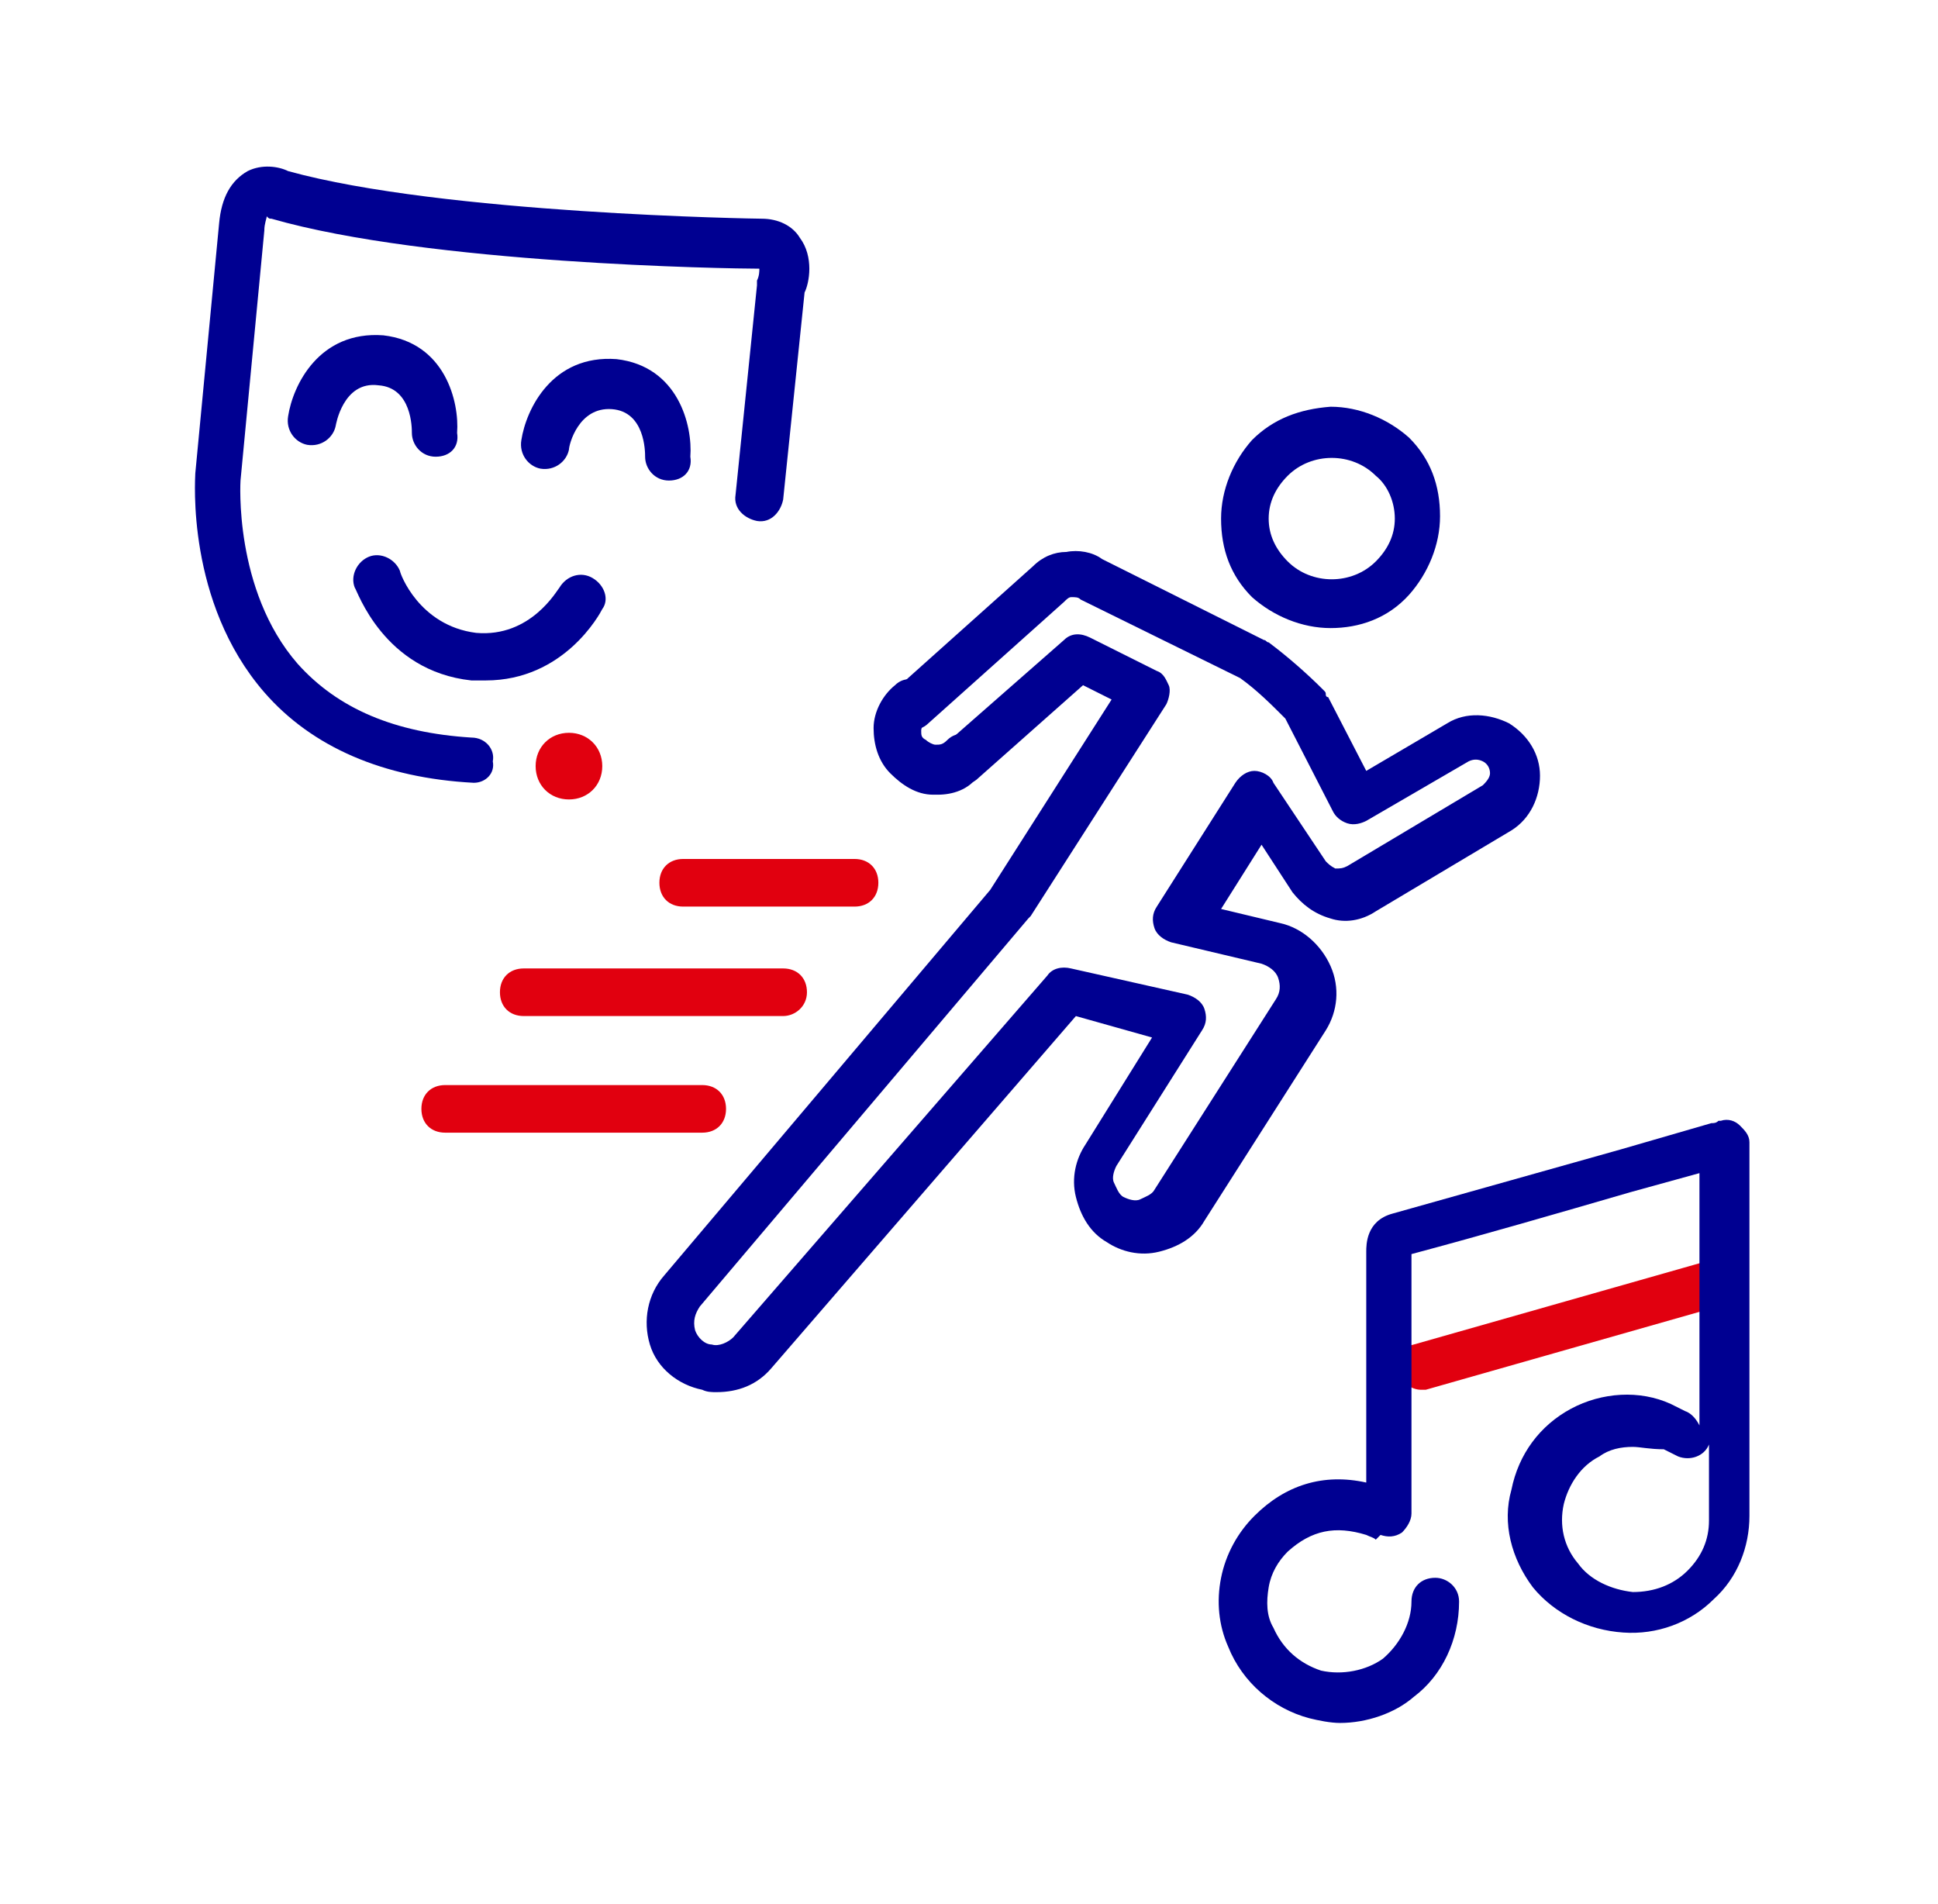 <svg width="57" height="56" viewBox="0 0 57 56" fill="none" xmlns="http://www.w3.org/2000/svg">
    <path d="M39.134 18.472C38.294 18.472 37.454 18.122 36.824 17.562C36.194 16.932 35.914 16.162 35.914 15.252C35.914 14.412 36.264 13.572 36.824 12.942C37.454 12.312 38.224 12.032 39.134 11.962C39.974 11.962 40.814 12.312 41.444 12.872C42.074 13.502 42.354 14.272 42.354 15.182C42.354 16.022 42.004 16.862 41.444 17.492C40.814 18.192 39.974 18.472 39.134 18.472ZM37.314 15.252C37.314 15.742 37.524 16.162 37.874 16.512C38.574 17.212 39.764 17.212 40.464 16.512C40.814 16.162 41.024 15.742 41.024 15.252C41.024 14.762 40.814 14.272 40.464 13.992C39.764 13.292 38.574 13.292 37.874 13.992C37.524 14.342 37.314 14.762 37.314 15.252Z" fill="#000091"/>
    <path d="M21.074 40.943C20.934 40.943 20.794 40.943 20.654 40.873C19.954 40.733 19.324 40.242 19.114 39.542C18.904 38.843 19.044 38.072 19.534 37.513L29.124 26.172L32.694 20.573L31.854 20.152L28.774 22.883C28.494 23.163 28.074 23.093 27.794 22.813C27.514 22.532 27.584 22.113 27.864 21.832L31.294 18.823C31.504 18.613 31.784 18.613 32.064 18.753L34.024 19.733C34.234 19.802 34.304 20.012 34.374 20.152C34.444 20.293 34.374 20.573 34.304 20.712L30.314 26.942L30.244 27.013L20.584 38.423C20.444 38.633 20.374 38.843 20.444 39.123C20.514 39.333 20.724 39.542 20.934 39.542C21.144 39.612 21.424 39.472 21.564 39.333L30.804 28.692C30.944 28.483 31.224 28.413 31.504 28.483L34.934 29.253C35.144 29.323 35.354 29.462 35.424 29.672C35.494 29.883 35.494 30.093 35.354 30.302L32.834 34.292C32.764 34.432 32.694 34.642 32.764 34.782C32.834 34.922 32.904 35.133 33.044 35.203C33.184 35.273 33.394 35.343 33.534 35.273C33.674 35.203 33.884 35.133 33.954 34.992L37.524 29.392C37.664 29.183 37.664 28.973 37.594 28.763C37.524 28.553 37.314 28.413 37.104 28.343L34.444 27.713C34.234 27.642 34.024 27.503 33.954 27.293C33.884 27.082 33.884 26.873 34.024 26.663L36.334 23.023C36.474 22.812 36.684 22.672 36.894 22.672C37.104 22.672 37.384 22.812 37.454 23.023L38.994 25.332C39.064 25.402 39.134 25.473 39.274 25.543C39.414 25.543 39.484 25.543 39.624 25.473L43.614 23.093C43.684 23.023 43.824 22.883 43.824 22.742C43.824 22.602 43.754 22.462 43.614 22.392C43.474 22.323 43.334 22.323 43.194 22.392L40.184 24.142C40.044 24.212 39.834 24.282 39.624 24.213C39.414 24.142 39.274 24.003 39.204 23.863L37.804 21.133C37.384 20.712 36.964 20.293 36.474 19.942L31.784 17.633C31.714 17.562 31.644 17.562 31.504 17.562C31.434 17.562 31.364 17.633 31.294 17.703L27.304 21.273C27.024 21.552 26.604 21.483 26.324 21.203C26.044 20.922 26.114 20.503 26.394 20.223L30.384 16.652C30.664 16.372 31.014 16.233 31.364 16.233C31.714 16.163 32.134 16.233 32.414 16.442L37.174 18.823C37.244 18.823 37.244 18.892 37.314 18.892C37.874 19.312 38.434 19.802 38.924 20.293C38.994 20.363 38.994 20.363 38.994 20.433C38.994 20.433 38.994 20.503 39.064 20.503L40.184 22.672L42.564 21.273C43.124 20.922 43.824 20.992 44.384 21.273C44.944 21.622 45.294 22.183 45.294 22.813C45.294 23.443 45.014 24.073 44.454 24.422L40.464 26.802C40.044 27.082 39.554 27.152 39.134 27.013C38.644 26.873 38.294 26.593 38.014 26.242L37.104 24.843L35.914 26.733L37.664 27.152C38.294 27.293 38.854 27.782 39.134 28.413C39.414 29.043 39.344 29.742 38.994 30.302L35.424 35.903C35.144 36.392 34.654 36.673 34.094 36.812C33.534 36.953 32.974 36.812 32.554 36.532C32.064 36.252 31.784 35.763 31.644 35.203C31.504 34.642 31.644 34.083 31.924 33.663L33.884 30.513L31.644 29.883L22.684 40.242C22.264 40.733 21.704 40.943 21.074 40.943Z" fill="#000091"/>
    <path d="M27.584 23.372C27.514 23.372 27.514 23.372 27.444 23.372C26.954 23.372 26.534 23.092 26.184 22.742C25.834 22.392 25.694 21.902 25.694 21.412C25.694 20.922 25.974 20.432 26.324 20.152C26.604 19.872 27.024 19.942 27.304 20.222C27.584 20.502 27.514 20.922 27.234 21.202C27.164 21.272 27.094 21.412 27.094 21.482C27.094 21.622 27.094 21.692 27.234 21.762C27.304 21.832 27.444 21.902 27.514 21.902C27.654 21.902 27.724 21.902 27.864 21.762C28.144 21.482 28.564 21.552 28.844 21.832C29.124 22.112 29.054 22.532 28.774 22.812C28.494 23.232 28.004 23.372 27.584 23.372Z" fill="#000091"/>
    <path d="M25.134 26.663H20.094C19.674 26.663 19.394 26.383 19.394 25.962C19.394 25.543 19.674 25.262 20.094 25.262H25.134C25.554 25.262 25.834 25.543 25.834 25.962C25.834 26.383 25.554 26.663 25.134 26.663Z" fill="#E1000F"/>
    <path d="M23.034 29.882H15.404C14.984 29.882 14.704 29.602 14.704 29.182C14.704 28.762 14.984 28.482 15.404 28.482H23.034C23.454 28.482 23.734 28.762 23.734 29.182C23.734 29.602 23.384 29.882 23.034 29.882Z" fill="#E1000F"/>
    <path d="M20.654 33.312H13.094C12.674 33.312 12.394 33.032 12.394 32.612C12.394 32.192 12.674 31.912 13.094 31.912H20.654C21.074 31.912 21.354 32.192 21.354 32.612C21.354 33.032 21.074 33.312 20.654 33.312Z" fill="#E1000F"/>
    <path d="M41.794 40.873C41.514 40.873 41.234 40.663 41.094 40.383C40.954 40.032 41.234 39.612 41.584 39.542L50.194 37.093C50.544 36.953 50.964 37.233 51.034 37.583C51.174 37.932 50.894 38.352 50.544 38.422L41.934 40.873C41.934 40.873 41.864 40.873 41.794 40.873Z" fill="#E1000F"/>
    <path d="M39.414 50.672C39.134 50.672 38.784 50.602 38.504 50.532C37.454 50.252 36.544 49.483 36.124 48.432C35.844 47.803 35.774 47.102 35.914 46.403C36.054 45.703 36.404 45.072 36.894 44.583C37.804 43.672 38.924 43.322 40.184 43.602V36.812C40.184 36.602 40.184 35.903 40.954 35.693C43.194 35.062 45.434 34.432 47.674 33.803L50.334 33.032C50.404 33.032 50.474 33.032 50.544 32.962H50.614C50.824 32.892 51.034 32.962 51.174 33.102C51.314 33.242 51.454 33.383 51.454 33.593V33.663C51.454 33.733 51.454 33.803 51.454 33.873V37.443C51.454 39.822 51.454 42.203 51.454 44.583C51.454 45.492 51.104 46.403 50.404 47.032C49.704 47.733 48.724 48.083 47.744 48.013C46.694 47.943 45.714 47.453 45.084 46.682C44.454 45.843 44.174 44.792 44.454 43.812C44.664 42.763 45.294 41.922 46.204 41.432C47.114 40.943 48.234 40.873 49.144 41.292L49.564 41.502C49.774 41.572 49.914 41.782 49.984 41.922C49.984 40.453 49.984 38.913 49.984 37.443V34.502L47.954 35.062C45.784 35.693 43.614 36.322 41.514 36.883V44.513C41.514 44.722 41.374 44.932 41.234 45.072C41.024 45.212 40.814 45.212 40.604 45.142L40.464 45.282C40.394 45.212 40.324 45.212 40.184 45.142C39.274 44.862 38.574 45.002 37.874 45.633C37.594 45.913 37.384 46.263 37.314 46.682C37.244 47.102 37.244 47.523 37.454 47.873C37.734 48.502 38.224 48.922 38.854 49.133C39.484 49.273 40.184 49.133 40.674 48.782C41.164 48.362 41.514 47.733 41.514 47.102C41.514 46.682 41.794 46.403 42.214 46.403C42.564 46.403 42.914 46.682 42.914 47.102C42.914 48.222 42.424 49.273 41.584 49.903C41.024 50.392 40.184 50.672 39.414 50.672ZM48.024 42.553C47.674 42.553 47.324 42.623 47.044 42.833C46.484 43.112 46.134 43.672 45.994 44.233C45.854 44.862 45.994 45.492 46.414 45.983C46.764 46.472 47.394 46.752 48.024 46.822C48.654 46.822 49.214 46.612 49.634 46.193C50.054 45.773 50.264 45.282 50.264 44.722C50.264 43.953 50.264 43.182 50.264 42.413V42.483C50.124 42.833 49.704 42.972 49.354 42.833L48.934 42.623C48.514 42.623 48.234 42.553 48.024 42.553Z" fill="#000091"/>
    <path d="M13.934 23.022C13.864 23.022 13.864 23.022 13.934 23.022C11.274 22.882 9.174 21.972 7.774 20.362C5.464 17.702 5.744 14.062 5.744 13.922L6.444 6.572C6.514 5.802 6.794 5.312 7.284 5.032C7.704 4.822 8.194 4.892 8.474 5.032C13.024 6.292 22.264 6.432 22.404 6.432C22.894 6.432 23.314 6.642 23.524 6.992C23.944 7.552 23.804 8.322 23.664 8.602L23.034 14.692C22.964 15.042 22.684 15.392 22.264 15.322C21.914 15.252 21.564 14.972 21.634 14.552L22.264 8.392C22.264 8.322 22.264 8.322 22.264 8.252C22.334 8.112 22.334 7.972 22.334 7.902C21.424 7.902 12.604 7.762 7.984 6.432C7.914 6.432 7.914 6.432 7.844 6.362C7.844 6.432 7.774 6.572 7.774 6.782L7.074 14.132C7.074 14.132 6.864 17.352 8.754 19.522C9.944 20.852 11.624 21.552 13.864 21.692C14.284 21.692 14.564 22.042 14.494 22.392C14.564 22.742 14.284 23.022 13.934 23.022Z" fill="#000091"/>
    <path d="M12.814 13.432C12.394 13.432 12.114 13.082 12.114 12.732C12.114 12.592 12.114 11.402 11.134 11.332C10.084 11.192 9.874 12.522 9.874 12.522C9.804 12.872 9.454 13.152 9.034 13.082C8.684 13.012 8.404 12.662 8.474 12.242C8.614 11.332 9.384 9.722 11.274 9.862C13.094 10.072 13.514 11.822 13.444 12.732C13.514 13.152 13.234 13.432 12.814 13.432Z" fill="#000091"/>
    <path d="M19.674 14.133C19.254 14.133 18.974 13.783 18.974 13.432C18.974 13.293 18.974 12.102 17.994 12.033C17.014 11.963 16.734 13.082 16.734 13.223C16.664 13.572 16.314 13.852 15.894 13.783C15.544 13.713 15.264 13.363 15.334 12.943C15.474 12.033 16.244 10.422 18.134 10.562C19.954 10.773 20.374 12.523 20.304 13.432C20.374 13.852 20.094 14.133 19.674 14.133Z" fill="#000091"/>
    <path d="M14.284 20.012C14.144 20.012 14.004 20.012 13.864 20.012C11.274 19.733 10.504 17.352 10.434 17.282C10.294 16.933 10.504 16.512 10.854 16.372C11.204 16.233 11.624 16.442 11.764 16.793C11.764 16.863 12.324 18.402 14.004 18.613C15.614 18.753 16.384 17.352 16.454 17.282C16.664 16.933 17.084 16.793 17.434 17.003C17.784 17.212 17.924 17.633 17.714 17.913C17.644 18.052 16.594 20.012 14.284 20.012Z" fill="#000091"/>
    <path d="M16.734 23.512C17.294 23.512 17.714 23.093 17.714 22.532C17.714 21.973 17.294 21.552 16.734 21.552C16.174 21.552 15.754 21.973 15.754 22.532C15.754 23.093 16.174 23.512 16.734 23.512Z" fill="#E1000F"/>
</svg>
